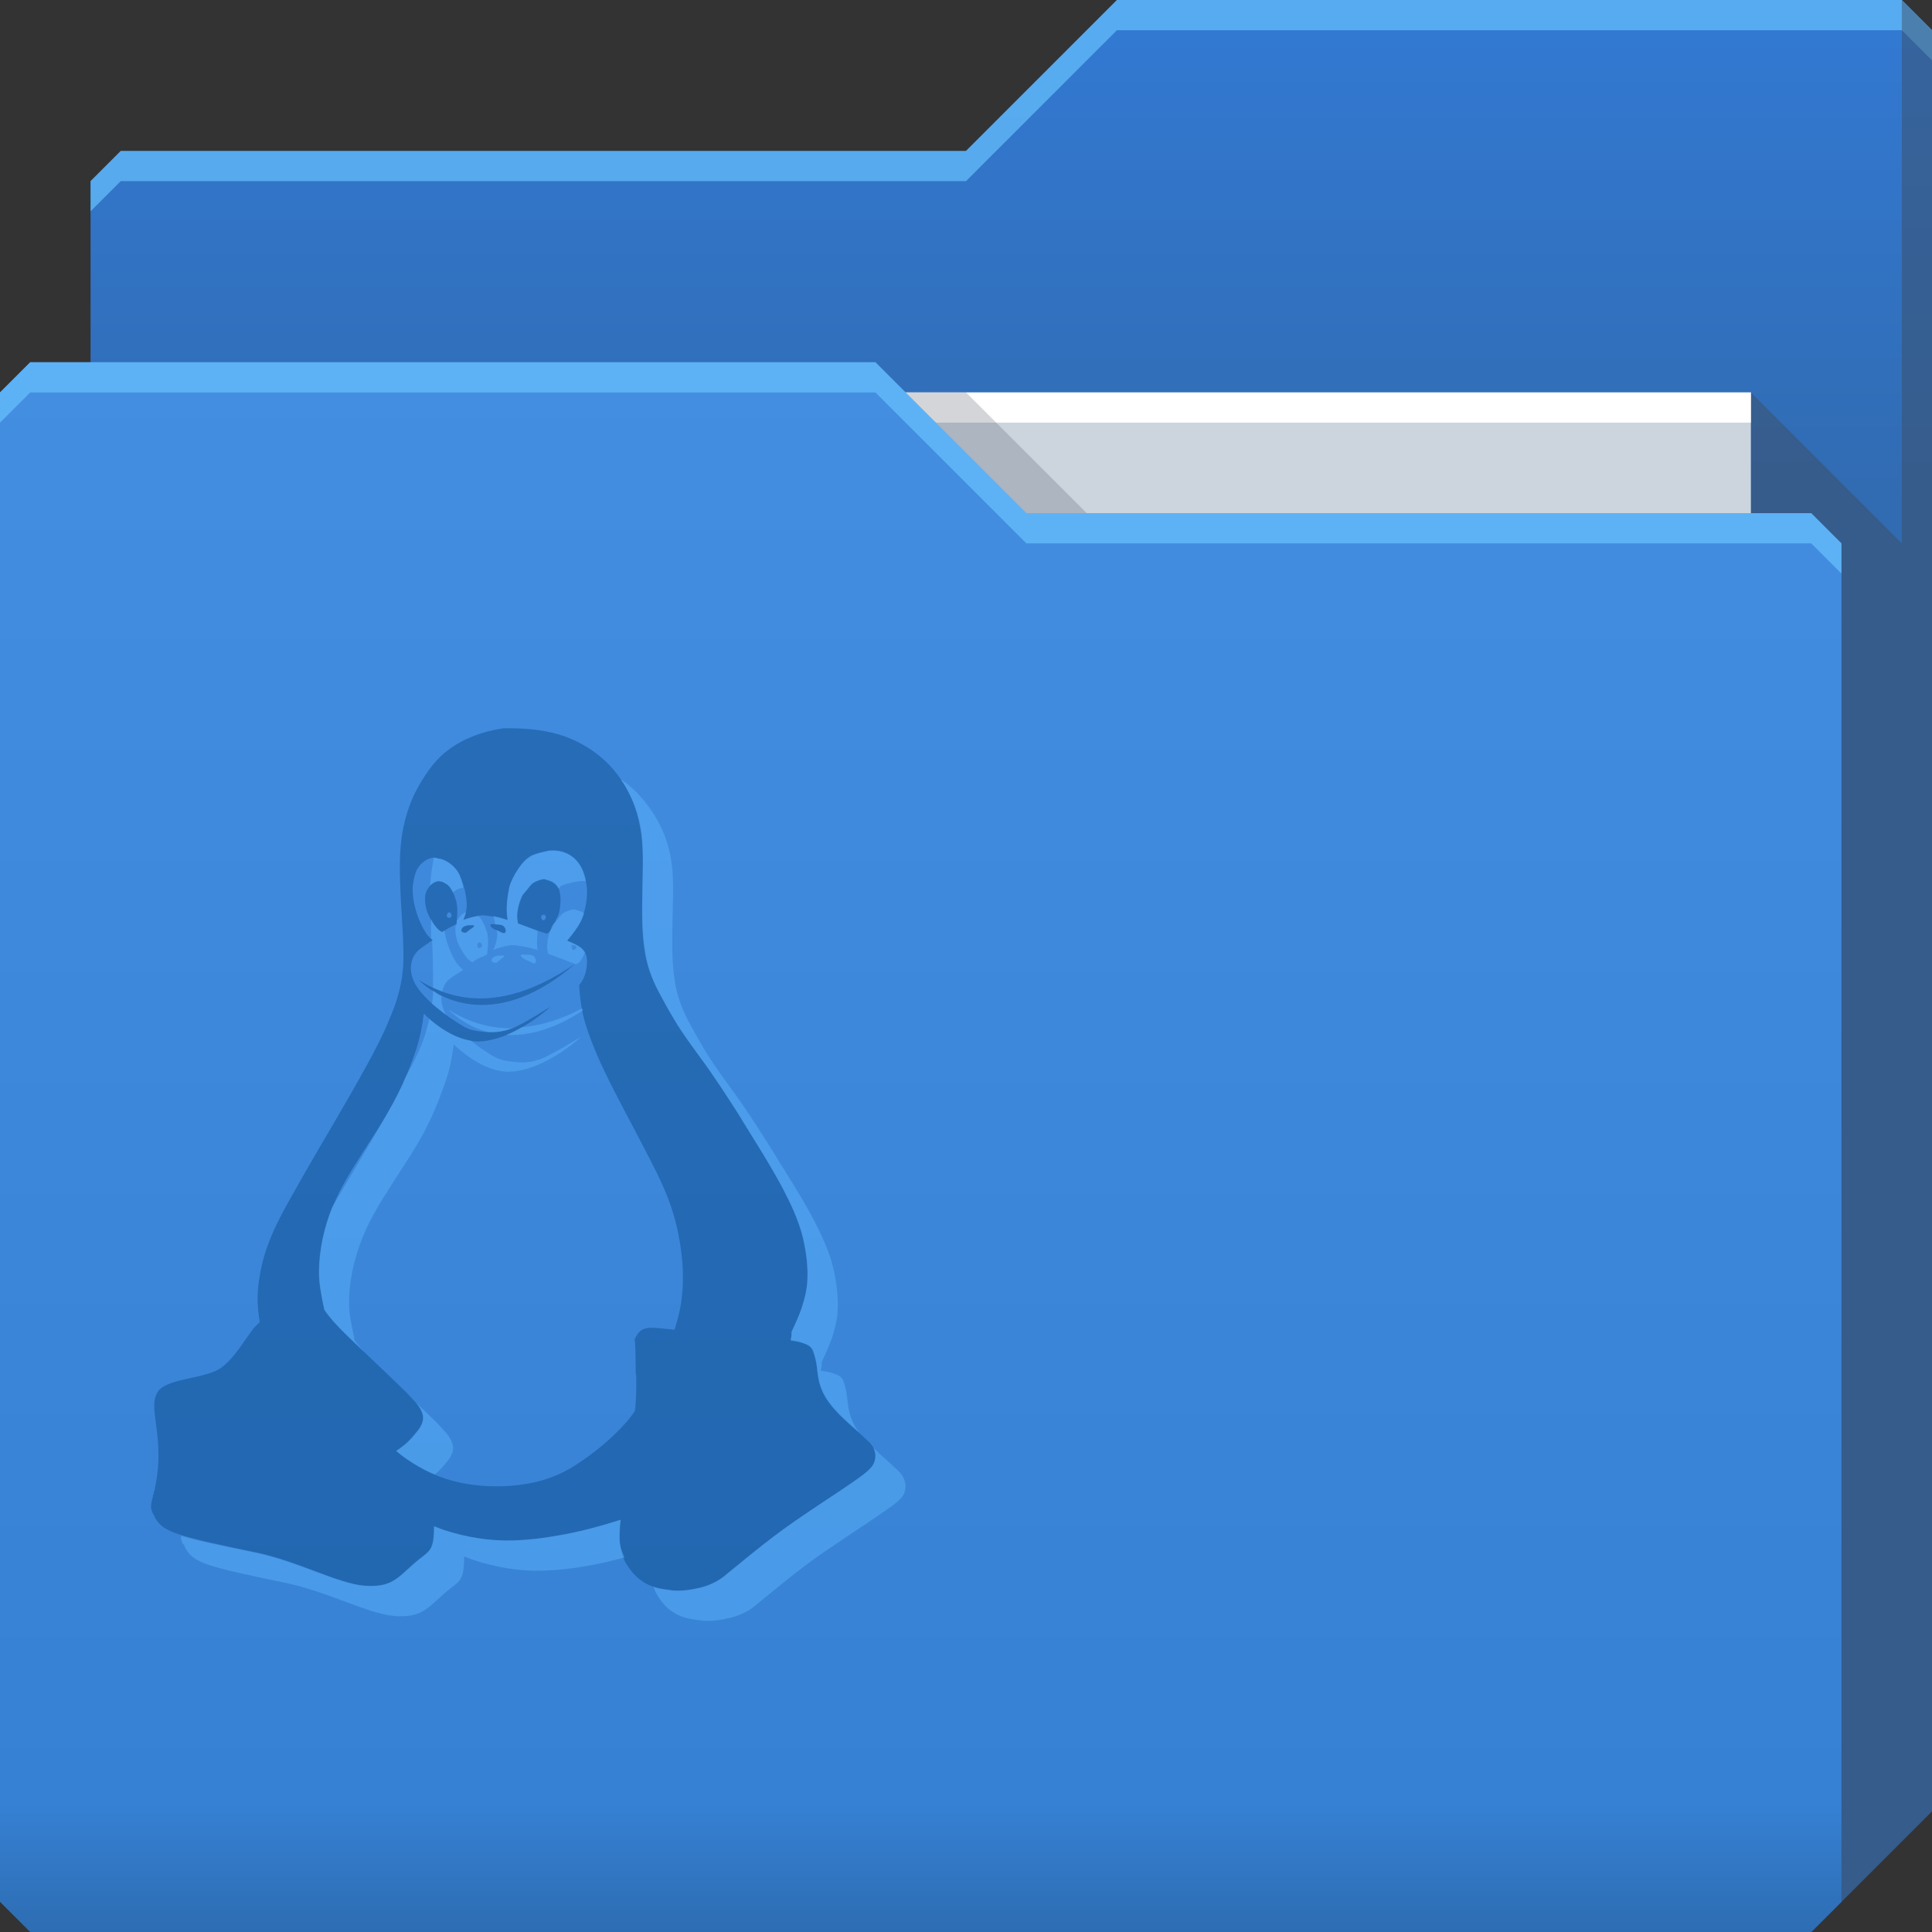 <?xml version="1.0" encoding="UTF-8" standalone="no"?>
<!-- Created with Inkscape (http://www.inkscape.org/) -->

<svg
   xmlns:dc="http://purl.org/dc/elements/1.1/"
   xmlns:cc="http://creativecommons.org/ns#"
   xmlns:rdf="http://www.w3.org/1999/02/22-rdf-syntax-ns#"
   xmlns:svg="http://www.w3.org/2000/svg"
   xmlns="http://www.w3.org/2000/svg"
   xmlns:xlink="http://www.w3.org/1999/xlink"
   xmlns:sodipodi="http://sodipodi.sourceforge.net/DTD/sodipodi-0.dtd"
   xmlns:inkscape="http://www.inkscape.org/namespaces/inkscape"
   id="svg13094"
   height="64"
   width="64"
   version="1.1"
   inkscape:version="0.48.4 r9939"
   sodipodi:docname="folder-linux.svg"
   inkscape:export-filename="folder.png"
   inkscape:export-xdpi="90"
   inkscape:export-ydpi="90">
  <rect width="100%" height="100%" fill="#333333" stroke="none"/>
  <sodipodi:namedview
     pagecolor="#ffffff"
     bordercolor="#666666"
     borderopacity="1"
     objecttolerance="10"
     gridtolerance="10"
     guidetolerance="10"
     inkscape:pageopacity="0"
     inkscape:pageshadow="2"
     inkscape:window-width="1920"
     inkscape:window-height="1022"
     id="namedview46"
     showgrid="true"
     inkscape:snap-bbox="true"
     inkscape:bbox-paths="true"
     inkscape:bbox-nodes="true"
     inkscape:snap-bbox-edge-midpoints="true"
     inkscape:snap-bbox-midpoints="true"
     inkscape:snap-nodes="true"
     inkscape:object-paths="true"
     inkscape:snap-intersection-paths="true"
     inkscape:object-nodes="true"
     inkscape:snap-smooth-nodes="true"
     inkscape:snap-midpoints="true"
     inkscape:snap-object-midpoints="true"
     inkscape:snap-center="true"
     fit-margin-top="0"
     fit-margin-left="0"
     fit-margin-right="0"
     fit-margin-bottom="0"
     inkscape:zoom="11.313709"
     inkscape:cx="28.208454"
     inkscape:cy="31.976808"
     inkscape:window-x="-5"
     inkscape:window-y="23"
     inkscape:window-maximized="1"
     inkscape:current-layer="svg13094"
     showguides="true"
     inkscape:guide-bbox="true"
     inkscape:snap-page="true"
     inkscape:snap-global="true">
    <inkscape:grid
       type="xygrid"
       id="grid3023"
       empspacing="5"
       visible="true"
       enabled="true"
       snapvisiblegridlinesonly="true"
       originx="-80px"
       originy="-75px" />
  </sodipodi:namedview>
  <defs
     id="defs11">
    <linearGradient
       id="linearGradient3841-4-6">
      <stop
         style="stop-color:#316bb1;stop-opacity:1;"
         offset="0"
         id="stop3843-9-6" />
      <stop
         style="stop-color:#3279d2;stop-opacity:1;"
         offset="1"
         id="stop3845-3-4" />
    </linearGradient>
    <linearGradient
       gradientTransform="translate(0.625,-0.082)"
       inkscape:collect="always"
       xlink:href="#linearGradient3969-2"
       id="linearGradient3918-5"
       gradientUnits="userSpaceOnUse"
       x1="29.875"
       y1="64.082"
       x2="29.875"
       y2="12.082" />
    <linearGradient
       id="linearGradient3969-2">
      <stop
         style="stop-color:#2d6db3;stop-opacity:1"
         offset="0"
         id="stop3971-2" />
      <stop
         id="stop3977-6"
         offset="0.082"
         style="stop-color:#3681d4;stop-opacity:1" />
      <stop
         style="stop-color:#448ee2;stop-opacity:1"
         offset="1"
         id="stop3973-3" />
    </linearGradient>
    <linearGradient
       y2="32.976"
       x2="77.278"
       y1="48.976"
       x1="77.278"
       gradientTransform="translate(-33,-31.976)"
       gradientUnits="userSpaceOnUse"
       id="linearGradient4302"
       xlink:href="#linearGradient3841-4-6"
       inkscape:collect="always" />
  </defs>
  <path
     style="fill:url(#linearGradient4302);fill-opacity:1;fill-rule:nonzero;stroke:none"
     d="m 3,6 -10e-8,58 L 60,64 64,60 64,1 63,0 37,0 32,5 4,5 z"
     id="path3833"
     inkscape:connector-curvature="0"
     sodipodi:nodetypes="cccccccccc" />
  <path
     style="color:#000000;fill:#6ac4ff;fill-opacity:0.672;fill-rule:nonzero;stroke:none;stroke-width:1;marker:none;visibility:visible;display:inline;overflow:visible;enable-background:accumulate"
     d="M 37,0 32,5 4,5 3,6 3,7 4,6 32,6 37,1 63,1 64,2 64,1 63,0 37,0 z"
     id="path3800"
     inkscape:connector-curvature="0" />
  <path
     sodipodi:nodetypes="cccccccc"
     id="path3802"
     d="m 58,13 0,51 2,0 4,-4 0,-59 -1,-1 0,18 z"
     inkscape:connector-curvature="0"
     style="fill:#3e4959;fill-opacity:0.432" />
  <path
     sodipodi:nodetypes="ccccc"
     d="m 7,13 51,0 0,31 -51,0 z"
     id="path3920"
     inkscape:connector-curvature="0"
     style="fill:#ccd5de;fill-opacity:1;fill-rule:nonzero" />
  <path
     inkscape:connector-curvature="0"
     id="path4253"
     d="m 7,13 51,0 0,1 -51,0 z"
     style="fill:#ffffff;fill-opacity:1;fill-rule:nonzero"
     sodipodi:nodetypes="ccccc" />
  <path
     style="color:#000000;fill:#3e4959;fill-opacity:0.23;fill-rule:nonzero;stroke-width:1;stroke-linecap:butt;stroke-linejoin:miter;stroke-miterlimit:4;stroke-opacity:1;stroke-dasharray:none;stroke-dashoffset:0;marker:none;visibility:visible;display:inline;overflow:visible;enable-background:accumulate"
     d="m 30,13 4,4 2,0 -4,-4 z"
     id="path3982"
     inkscape:connector-curvature="0"
     sodipodi:nodetypes="ccccc" />
  <path
     id="path3916"
     d="m 0,13 0,50 1,1 59,0 1,-1 0,-45 -1,-1 -26,1e-6 -5,-5 L 1,12 z"
     inkscape:connector-curvature="0"
     style="fill:url(#linearGradient3918-5);fill-opacity:1;fill-rule:nonzero"
     sodipodi:nodetypes="ccccccccccc"
     inkscape:export-xdpi="90"
     inkscape:export-ydpi="90" />
  <path
     style="color:#000000;fill:#6ac4ff;fill-opacity:0.672;fill-rule:nonzero;stroke:none;stroke-width:1;marker:none;visibility:visible;display:inline;overflow:visible;enable-background:accumulate"
     d="m 1,12 -1,1 0,1 1,-1 28,0 5,5 26,0 1,1 0,-1 -1,-1 -26,0 -5,-5 -28,0 z"
     id="path3046"
     inkscape:connector-curvature="0" />
  <path
     sodipodi:nodetypes="cccccccccccccccccccccccccccccccccccccccccccccccccccccccccccccccccccccccccccccccccccccccccccccccccccccccccccccccccccccccccccccsccccccccccccccccccccccccccccccccccccccccccscccccccccccccsssssscssscccccscccccccccccccccc"
     style="color:#000000;fill:#003f79;fill-opacity:0.392;fill-rule:nonzero;stroke:none;stroke-width:1;marker:none;visibility:visible;display:inline;overflow:visible;enable-background:accumulate"
     d="m 16.638,24.132 c -0.632,0.095 -1.273,0.321 -1.785,0.709 -0.402,0.289 -0.695,0.706 -0.945,1.129 -0.292,0.492 -0.479,1.038 -0.577,1.601 -0.125,0.746 -0.087,1.506 -0.052,2.257 0.04,0.721 0.104,1.43 0.079,2.152 -0.035,0.556 -0.178,1.114 -0.394,1.627 -0.352,0.896 -0.843,1.735 -1.312,2.572 -0.681,1.185 -1.38,2.35 -2.047,3.543 -0.287,0.513 -0.568,1.044 -0.761,1.601 -0.149,0.421 -0.238,0.843 -0.289,1.286 -0.039,0.39 -0.024,0.794 0.052,1.181 -0.054,0.051 -0.105,0.103 -0.157,0.157 -0.018,0.018 -0.034,0.031 -0.052,0.052 -0.018,0.021 -0.034,0.055 -0.052,0.079 -0.264,0.339 -0.587,0.918 -1.024,1.234 -0.5,0.361 -1.751,0.339 -2.073,0.761 -0.317,0.422 0.006,1.045 0,2.178 0,0.484 -0.076,0.834 -0.131,1.129 -0.004,0.018 -0.022,0.035 -0.026,0.052 -0.001,0.006 0.001,0.02 0,0.026 -2.45e-4,8.89e-4 2.351e-4,0.025 0,0.026 -7.912e-4,0.003 7.76e-4,0.023 0,0.026 -6.958e-4,0.003 -0.026,-0.003 -0.026,0 -1.471e-4,6.97e-4 1.47e-4,0.026 0,0.026 -0.004,0.015 0.003,0.039 0,0.052 -0.007,0.028 -0.021,0.053 -0.026,0.079 -0.032,0.146 -0.049,0.246 -0.026,0.341 0.003,0.014 0.021,0.039 0.026,0.052 0.002,0.006 -0.002,0.02 0,0.026 3.92e-4,8.88e-4 -4.213e-4,0.025 0,0.026 1.47e-4,2.93e-4 0.026,-2.96e-4 0.026,0 6.958e-4,0.002 -7.007e-4,0.025 0,0.026 5.389e-4,0.002 -5.684e-4,0.025 0,0.026 4.409e-4,8.89e-4 0.026,-8.89e-4 0.026,0 2.939e-4,6.97e-4 -2.94e-4,0.026 0,0.026 0.004,0.009 0.022,0.017 0.026,0.026 0.001,0.002 -0.001,0.024 0,0.026 0.008,0.017 0.016,0.035 0.026,0.052 0.283,0.472 0.727,0.584 3.333,1.129 1.395,0.289 2.712,1.03 3.596,1.102 0.884,0.067 1.088,-0.231 1.627,-0.709 0.509,-0.456 0.682,-0.359 0.682,-1.26 0.114,0.042 0.227,0.093 0.341,0.131 0.738,0.239 1.508,0.363 2.283,0.341 0.487,-0.017 0.964,-0.071 1.444,-0.157 0.711,-0.118 1.412,-0.304 2.1,-0.525 -0.013,0.132 -0.024,0.262 -0.026,0.394 -0.007,0.167 -0.014,0.335 0.026,0.499 0.035,0.172 0.081,0.341 0.157,0.499 0.139,0.239 0.319,0.474 0.551,0.63 0.134,0.095 0.287,0.17 0.446,0.21 0.185,0.053 0.387,0.079 0.577,0.105 0.297,0.026 0.601,-0.012 0.892,-0.079 0.339,-0.082 0.659,-0.237 0.919,-0.472 0.523,-0.43 1.036,-0.85 1.575,-1.26 0.457,-0.347 0.941,-0.677 1.417,-0.997 0.425,-0.282 0.841,-0.548 1.26,-0.84 0.183,-0.134 0.38,-0.268 0.525,-0.446 0.115,-0.14 0.167,-0.351 0.105,-0.525 -0.045,-0.156 -0.143,-0.263 -0.262,-0.367 -0.294,-0.278 -0.607,-0.553 -0.892,-0.84 -0.239,-0.249 -0.477,-0.514 -0.604,-0.84 -0.102,-0.237 -0.131,-0.48 -0.157,-0.735 -0.022,-0.176 -0.068,-0.358 -0.131,-0.525 -0.052,-0.144 -0.178,-0.217 -0.315,-0.262 -0.129,-0.049 -0.284,-0.085 -0.42,-0.105 0.019,-0.076 0.033,-0.158 0.026,-0.236 0.003,-0.007 -0.003,-0.019 0,-0.026 0.122,-0.267 0.247,-0.534 0.341,-0.814 0.099,-0.308 0.174,-0.62 0.184,-0.945 0.019,-0.46 -0.049,-0.945 -0.157,-1.391 -0.143,-0.564 -0.387,-1.087 -0.656,-1.601 -0.461,-0.867 -0.987,-1.681 -1.496,-2.52 -0.387,-0.599 -0.781,-1.213 -1.207,-1.785 -0.305,-0.422 -0.625,-0.839 -0.892,-1.286 -0.194,-0.324 -0.376,-0.662 -0.551,-0.997 -0.186,-0.365 -0.321,-0.751 -0.394,-1.155 -0.139,-0.763 -0.116,-1.538 -0.105,-2.31 0.008,-0.636 0.037,-1.287 -0.079,-1.916 -0.111,-0.637 -0.365,-1.244 -0.761,-1.759 -0.427,-0.565 -1.022,-0.981 -1.68,-1.234 -0.68,-0.251 -1.407,-0.302 -2.126,-0.289 z m 1.549,4.042 c 0.081,-0.003 0.156,-0.01 0.236,0 0.247,0.018 0.489,0.134 0.656,0.315 0.195,0.21 0.292,0.481 0.341,0.761 0.058,0.331 0.013,0.677 -0.079,0.997 -0.055,0.211 -0.164,0.4 -0.289,0.577 -0.086,0.118 -0.166,0.231 -0.262,0.341 0.174,0.075 0.356,0.132 0.499,0.262 0.121,0.114 0.161,0.288 0.157,0.446 -0.005,0.272 -0.08,0.553 -0.262,0.761 0.027,0.435 0.083,0.87 0.21,1.286 0.22,0.707 0.534,1.387 0.866,2.047 0.299,0.588 0.612,1.174 0.919,1.759 0.324,0.624 0.659,1.235 0.919,1.89 0.271,0.677 0.432,1.401 0.499,2.126 0.032,0.377 0.038,0.752 0,1.129 -0.031,0.384 -0.126,0.762 -0.236,1.129 -0.006,0.019 -0.021,0.034 -0.026,0.052 0.008,0.002 0.018,-0.001 0.026,0 -0.917,-0.096 -1.137,-0.17 -1.36,0.366 0.068,-0.384 0.049,1.493 0.067,1.104 0.01,-0.216 0.029,0.942 -0.045,1.234 -0.087,0.117 -0.167,0.235 -0.262,0.341 -0.498,0.56 -1.075,1.04 -1.706,1.444 -0.465,0.303 -1.003,0.506 -1.549,0.604 -0.578,0.103 -1.175,0.118 -1.759,0.052 -0.678,-0.076 -1.327,-0.284 -1.916,-0.63 -0.252,-0.147 -0.49,-0.309 -0.709,-0.499 0.09,-0.058 0.176,-0.119 0.262,-0.184 0.181,-0.139 0.33,-0.323 0.472,-0.499 0.11,-0.147 0.198,-0.335 0.157,-0.525 -0.037,-0.149 -0.137,-0.281 -0.236,-0.394 -0.109,-0.111 -0.206,-0.23 -0.315,-0.341 -0.677,-0.663 -1.373,-1.302 -2.047,-1.968 -0.235,-0.235 -0.469,-0.485 -0.656,-0.761 -0.03,-0.047 -0.029,-0.107 -0.052,-0.157 -0.074,-0.373 -0.137,-0.747 -0.131,-1.129 0.008,-0.847 0.219,-1.677 0.577,-2.441 0.308,-0.649 0.715,-1.26 1.102,-1.863 0.27,-0.411 0.532,-0.824 0.761,-1.26 0.276,-0.511 0.519,-1.052 0.709,-1.601 0.164,-0.442 0.254,-0.898 0.315,-1.365 0.2,0.198 0.949,0.901 1.759,0.919 0.906,0.019 1.98,-0.723 2.441,-1.155 -0.358,0.215 -0.701,0.444 -1.076,0.63 -0.225,0.122 -0.48,0.188 -0.735,0.21 -0.246,0.019 -0.493,-0.002 -0.735,-0.052 -0.239,-0.047 -0.431,-0.183 -0.63,-0.315 -0.27,-0.163 -0.52,-0.376 -0.761,-0.577 -0.174,-0.163 -0.338,-0.327 -0.472,-0.525 -0.186,-0.247 -0.275,-0.592 -0.184,-0.892 0.035,-0.131 0.113,-0.248 0.21,-0.341 0.15,-0.128 0.317,-0.228 0.472,-0.341 -0.153,-0.114 -0.254,-0.276 -0.341,-0.446 -0.173,-0.348 -0.296,-0.738 -0.315,-1.129 -0.015,-0.21 0.023,-0.401 0.079,-0.604 0.073,-0.277 0.32,-0.514 0.604,-0.551 0.048,-0.004 0.11,0.018 0.157,0.026 0.233,0.029 0.429,0.166 0.577,0.341 0.12,0.134 0.182,0.303 0.236,0.472 0.076,0.205 0.112,0.414 0.131,0.63 0.022,0.205 -0.03,0.41 -0.105,0.604 0.18,-0.074 0.36,-0.129 0.551,-0.157 0.126,-0.013 0.243,0.01 0.367,0.026 0.186,0.029 0.372,0.077 0.551,0.131 -0.063,-0.371 -0.022,-0.736 0.052,-1.102 0.043,-0.161 0.126,-0.329 0.21,-0.472 0.134,-0.22 0.297,-0.423 0.525,-0.551 0.178,-0.087 0.382,-0.146 0.577,-0.184 z m -0.184,0.945 c -0.117,0.019 -0.241,0.069 -0.341,0.131 -0.096,0.07 -0.157,0.175 -0.236,0.262 -0.044,0.06 -0.1,0.116 -0.131,0.184 -0.085,0.188 -0.145,0.398 -0.157,0.604 -0.004,0.096 0.007,0.197 0.026,0.289 0.169,0.059 0.331,0.125 0.499,0.184 0.148,0.053 0.296,0.107 0.446,0.157 0.039,-0.023 0.081,-0.04 0.105,-0.079 0.077,-0.104 0.132,-0.221 0.184,-0.341 0.05,-0.105 0.114,-0.199 0.131,-0.315 0.039,-0.183 0.053,-0.391 0.026,-0.577 -0.019,-0.106 -0.036,-0.204 -0.105,-0.289 -0.079,-0.096 -0.194,-0.156 -0.315,-0.184 -0.042,-0.006 -0.088,-0.035 -0.131,-0.026 z m -3.517,0.079 c -0.081,0.015 -0.147,0.051 -0.21,0.105 -0.082,0.099 -0.165,0.213 -0.184,0.341 -0.028,0.15 -0.006,0.298 0.026,0.446 0.036,0.165 0.123,0.329 0.21,0.472 0.072,0.107 0.153,0.217 0.262,0.289 0.016,0.01 0.036,0.018 0.052,0.026 0.016,-0.011 0.036,-0.015 0.052,-0.026 0.127,-0.094 0.279,-0.162 0.42,-0.236 0.029,-0.073 0.016,-0.133 0.026,-0.21 0.01,-0.123 0.016,-0.271 0,-0.394 -0.01,-0.084 -0.018,-0.157 -0.052,-0.236 -0.021,-0.093 -0.062,-0.179 -0.105,-0.262 -0.056,-0.096 -0.11,-0.181 -0.21,-0.236 -0.082,-0.057 -0.189,-0.091 -0.289,-0.079 z m 0.394,1.024 c 0.043,0 0.079,0.057 0.079,0.105 0,0.048 -0.036,0.079 -0.079,0.079 -0.043,0 -0.079,-0.03 -0.079,-0.079 0,-0.048 0.036,-0.105 0.079,-0.105 z m 3.123,0.079 c 0.043,0 0.079,0.03 0.079,0.079 0,0.048 -0.036,0.105 -0.079,0.105 -0.043,0 -0.079,-0.057 -0.079,-0.105 0,-0.048 0.036,-0.079 0.079,-0.079 z m -1.732,0.315 c -0.029,0.008 -0.034,0.034 -0.026,0.052 0.055,0.113 0.195,0.133 0.289,0.184 0.09,0.051 0.149,0.072 0.184,0.052 0.078,-0.043 0.025,-0.186 -0.052,-0.236 -0.037,-0.025 -0.167,-0.052 -0.262,-0.052 -0.048,0 -0.102,-0.008 -0.131,0 z m -0.761,0.026 c -0.207,0.037 -0.218,0.138 -0.236,0.184 -0.018,0.046 0.12,0.112 0.184,0.052 0.069,-0.06 0.156,-0.113 0.184,-0.131 0.108,-0.072 0.093,-0.117 -0.052,-0.105 -0.021,0.002 -0.053,-0.005 -0.079,-1e-6 z m 3.543,1.286 c -1.822,1.247 -3.575,1.558 -5.197,0.525 0.757,0.731 2.657,1.663 5.197,-0.525 z m -4.829,17.848 c 0.041,0.098 0.082,0.203 0.105,0.315 0.024,0.115 0.05,0.231 0.052,0.367 -0.002,-0.134 -0.027,-0.251 -0.052,-0.367 -0.024,-0.109 -0.065,-0.217 -0.105,-0.315 z"
     id="path3061"
     inkscape:connector-curvature="0" />
  <path
     style="color:#000000;fill:#5eb8ff;fill-opacity:0.437;fill-rule:nonzero;stroke:none;stroke-width:1;marker:none;visibility:visible;display:inline;overflow:visible;enable-background:accumulate"
     d="M 20.562 25.812 C 20.893 26.291 21.119 26.834 21.219 27.406 C 21.335 28.035 21.289 28.708 21.281 29.344 C 21.27 30.116 21.236 30.862 21.375 31.625 C 21.448 32.029 21.595 32.416 21.781 32.781 C 21.956 33.116 22.15 33.457 22.344 33.781 C 22.611 34.229 22.914 34.641 23.219 35.062 C 23.645 35.635 24.051 36.276 24.438 36.875 C 24.946 37.714 25.477 38.508 25.938 39.375 C 26.207 39.89 26.45 40.405 26.594 40.969 C 26.702 41.415 26.769 41.915 26.75 42.375 C 26.741 42.7 26.661 43.004 26.562 43.312 C 26.468 43.592 26.34 43.858 26.219 44.125 C 26.215 44.132 26.222 44.149 26.219 44.156 C 26.226 44.234 26.206 44.331 26.188 44.406 C 26.324 44.426 26.496 44.451 26.625 44.5 C 26.762 44.546 26.886 44.606 26.938 44.75 C 27 44.917 27.041 45.105 27.062 45.281 C 27.089 45.536 27.117 45.795 27.219 46.031 C 27.346 46.357 27.574 46.626 27.812 46.875 C 28.02 47.084 28.25 47.267 28.469 47.469 C 28.364 47.331 28.282 47.194 28.219 47.031 C 28.117 46.795 28.089 46.536 28.062 46.281 C 28.041 46.105 28 45.917 27.938 45.75 C 27.886 45.606 27.762 45.546 27.625 45.5 C 27.496 45.451 27.324 45.426 27.188 45.406 C 27.206 45.331 27.226 45.234 27.219 45.156 C 27.222 45.149 27.215 45.132 27.219 45.125 C 27.34 44.858 27.468 44.592 27.562 44.312 C 27.661 44.004 27.741 43.7 27.75 43.375 C 27.769 42.915 27.702 42.415 27.594 41.969 C 27.45 41.405 27.207 40.89 26.938 40.375 C 26.477 39.508 25.946 38.714 25.438 37.875 C 25.051 37.276 24.645 36.635 24.219 36.062 C 23.914 35.641 23.611 35.229 23.344 34.781 C 23.15 34.457 22.956 34.116 22.781 33.781 C 22.595 33.416 22.448 33.029 22.375 32.625 C 22.236 31.862 22.27 31.116 22.281 30.344 C 22.289 29.708 22.335 29.035 22.219 28.406 C 22.107 27.769 21.834 27.171 21.438 26.656 C 21.192 26.332 20.899 26.036 20.562 25.812 z M 18.188 28.188 C 17.992 28.225 17.772 28.257 17.594 28.344 C 17.366 28.472 17.228 28.686 17.094 28.906 C 17.01 29.05 16.918 29.214 16.875 29.375 C 16.8 29.741 16.749 30.098 16.812 30.469 C 16.653 30.421 16.509 30.373 16.344 30.344 C 16.372 30.436 16.39 30.531 16.406 30.625 C 16.502 30.625 16.619 30.631 16.656 30.656 C 16.734 30.707 16.797 30.863 16.719 30.906 C 16.684 30.926 16.621 30.894 16.531 30.844 C 16.504 30.829 16.47 30.825 16.438 30.812 C 16.44 30.835 16.467 30.852 16.469 30.875 C 16.491 31.08 16.418 31.275 16.344 31.469 C 16.524 31.395 16.716 31.341 16.906 31.312 C 17.032 31.299 17.157 31.327 17.281 31.344 C 17.467 31.373 17.633 31.415 17.812 31.469 C 17.775 31.252 17.792 31.058 17.812 30.844 C 17.759 30.824 17.71 30.801 17.656 30.781 C 17.488 30.722 17.325 30.653 17.156 30.594 C 17.137 30.502 17.121 30.408 17.125 30.312 C 17.137 30.106 17.196 29.876 17.281 29.688 C 17.312 29.62 17.393 29.56 17.438 29.5 C 17.516 29.412 17.56 29.32 17.656 29.25 C 17.756 29.188 17.883 29.144 18 29.125 C 18.043 29.116 18.083 29.151 18.125 29.156 C 18.246 29.184 18.358 29.248 18.438 29.344 C 18.462 29.374 18.486 29.404 18.5 29.438 C 18.536 29.411 18.554 29.366 18.594 29.344 C 18.772 29.257 18.992 29.225 19.188 29.188 C 19.258 29.185 19.337 29.182 19.406 29.188 C 19.354 28.929 19.274 28.695 19.094 28.5 C 18.927 28.319 18.685 28.206 18.438 28.188 C 18.357 28.177 18.269 28.184 18.188 28.188 z M 14.375 28.406 C 14.364 28.459 14.353 28.509 14.344 28.562 C 14.3 28.822 14.261 29.082 14.25 29.344 C 14.259 29.333 14.272 29.323 14.281 29.312 C 14.344 29.258 14.419 29.203 14.5 29.188 C 14.6 29.175 14.699 29.224 14.781 29.281 C 14.881 29.336 14.913 29.404 14.969 29.5 C 14.978 29.519 14.991 29.543 15 29.562 C 15.101 29.479 15.215 29.423 15.344 29.406 C 15.329 29.355 15.331 29.301 15.312 29.25 C 15.259 29.081 15.213 28.915 15.094 28.781 C 14.945 28.606 14.733 28.466 14.5 28.438 C 14.461 28.431 14.417 28.41 14.375 28.406 z M 19 30.125 C 18.883 30.144 18.756 30.188 18.656 30.25 C 18.56 30.32 18.516 30.412 18.438 30.5 C 18.414 30.532 18.369 30.561 18.344 30.594 C 18.323 30.621 18.295 30.656 18.281 30.688 C 18.268 30.716 18.262 30.752 18.25 30.781 C 18.238 30.801 18.233 30.825 18.219 30.844 C 18.166 30.99 18.134 31.159 18.125 31.312 C 18.121 31.408 18.137 31.502 18.156 31.594 C 18.325 31.653 18.488 31.722 18.656 31.781 C 18.795 31.831 18.922 31.89 19.062 31.938 C 19.072 31.941 19.084 31.934 19.094 31.938 C 19.132 31.914 19.195 31.883 19.219 31.844 C 19.282 31.758 19.331 31.66 19.375 31.562 C 19.351 31.512 19.323 31.477 19.281 31.438 C 19.138 31.307 18.956 31.232 18.781 31.156 C 18.877 31.046 18.977 30.931 19.062 30.812 C 19.187 30.635 19.289 30.461 19.344 30.25 C 19.28 30.207 19.2 30.174 19.125 30.156 C 19.083 30.151 19.043 30.116 19 30.125 z M 15.438 30.219 C 15.384 30.238 15.326 30.273 15.281 30.312 C 15.24 30.362 15.19 30.412 15.156 30.469 C 15.15 30.48 15.131 30.488 15.125 30.5 C 15.124 30.538 15.141 30.584 15.125 30.625 C 15.122 30.638 15.096 30.643 15.094 30.656 C 15.066 30.806 15.093 30.946 15.125 31.094 C 15.161 31.259 15.257 31.419 15.344 31.562 C 15.416 31.669 15.485 31.772 15.594 31.844 C 15.61 31.854 15.64 31.867 15.656 31.875 C 15.672 31.864 15.671 31.855 15.688 31.844 C 15.814 31.75 15.984 31.699 16.125 31.625 C 16.154 31.552 16.146 31.483 16.156 31.406 C 16.167 31.283 16.173 31.123 16.156 31 C 16.147 30.916 16.128 30.86 16.094 30.781 C 16.073 30.688 16.012 30.584 15.969 30.5 C 15.929 30.431 15.9 30.394 15.844 30.344 C 15.677 30.374 15.503 30.404 15.344 30.469 C 15.377 30.382 15.418 30.309 15.438 30.219 z M 14.281 30.438 C 14.286 30.563 14.275 30.687 14.281 30.812 C 14.286 30.905 14.276 31.002 14.281 31.094 C 14.298 31.108 14.326 31.112 14.344 31.125 C 14.333 31.133 14.324 31.148 14.312 31.156 C 14.345 31.677 14.348 32.197 14.344 32.719 C 14.446 32.767 14.553 32.806 14.656 32.844 C 14.659 32.834 14.653 32.822 14.656 32.812 C 14.691 32.681 14.747 32.562 14.844 32.469 C 14.994 32.34 15.188 32.238 15.344 32.125 C 15.191 32.011 15.087 31.858 15 31.688 C 14.863 31.412 14.766 31.12 14.719 30.812 C 14.708 30.82 14.698 30.836 14.688 30.844 C 14.671 30.855 14.672 30.864 14.656 30.875 C 14.64 30.867 14.61 30.854 14.594 30.844 C 14.485 30.772 14.416 30.669 14.344 30.562 C 14.32 30.523 14.304 30.48 14.281 30.438 z M 15.5 30.656 C 15.526 30.652 15.573 30.658 15.594 30.656 C 15.739 30.644 15.733 30.678 15.625 30.75 C 15.597 30.768 15.538 30.815 15.469 30.875 C 15.405 30.935 15.263 30.858 15.281 30.812 C 15.3 30.767 15.293 30.693 15.5 30.656 z M 15.875 31.219 C 15.918 31.219 15.969 31.264 15.969 31.312 C 15.969 31.361 15.918 31.406 15.875 31.406 C 15.832 31.406 15.812 31.361 15.812 31.312 C 15.812 31.264 15.832 31.219 15.875 31.219 z M 18.938 31.312 C 18.952 31.299 18.978 31.312 19 31.312 C 19.043 31.312 19.094 31.327 19.094 31.375 C 19.094 31.423 19.043 31.469 19 31.469 C 18.957 31.469 18.938 31.423 18.938 31.375 C 18.938 31.351 18.923 31.326 18.938 31.312 z M 17.281 31.625 C 17.252 31.633 17.242 31.638 17.25 31.656 C 17.305 31.769 17.438 31.793 17.531 31.844 C 17.621 31.894 17.684 31.926 17.719 31.906 C 17.797 31.863 17.734 31.707 17.656 31.656 C 17.619 31.631 17.502 31.625 17.406 31.625 C 17.358 31.625 17.311 31.617 17.281 31.625 z M 16.5 31.656 C 16.293 31.693 16.3 31.767 16.281 31.812 C 16.263 31.858 16.405 31.935 16.469 31.875 C 16.538 31.815 16.597 31.768 16.625 31.75 C 16.733 31.678 16.739 31.644 16.594 31.656 C 16.573 31.658 16.526 31.652 16.5 31.656 z M 14.344 32.812 C 14.343 32.865 14.346 32.916 14.344 32.969 C 14.338 33.061 14.324 33.158 14.312 33.25 C 14.471 33.383 14.612 33.5 14.781 33.625 C 14.667 33.438 14.607 33.219 14.625 33 C 14.52 32.949 14.435 32.87 14.344 32.812 z M 19.281 33.406 C 18.606 33.77 17.931 33.968 17.281 34.031 C 17.117 34.125 16.958 34.208 16.781 34.281 C 17.49 34.322 18.351 34.106 19.312 33.469 C 19.308 33.446 19.285 33.429 19.281 33.406 z M 14.844 33.438 C 15.127 33.712 15.577 34.032 16.156 34.188 C 16.249 34.191 16.345 34.195 16.438 34.188 C 16.621 34.172 16.796 34.129 16.969 34.062 C 16.241 34.075 15.529 33.874 14.844 33.438 z M 14.219 33.75 C 14.15 34.044 14.084 34.318 13.969 34.594 C 13.813 34.99 13.602 35.371 13.406 35.75 C 13.381 35.799 13.37 35.857 13.344 35.906 C 13.245 36.121 13.142 36.325 13.031 36.531 C 12.909 36.75 12.778 36.97 12.656 37.188 C 12.113 38.133 11.541 39.055 11 40 C 10.732 40.668 10.569 41.402 10.562 42.125 C 10.557 42.506 10.645 42.877 10.719 43.25 C 10.742 43.3 10.72 43.36 10.75 43.406 C 10.937 43.682 11.171 43.921 11.406 44.156 C 11.62 44.368 11.845 44.573 12.062 44.781 C 11.951 44.655 11.843 44.544 11.75 44.406 C 11.72 44.36 11.742 44.3 11.719 44.25 C 11.645 43.877 11.557 43.506 11.562 43.125 C 11.57 42.278 11.798 41.42 12.156 40.656 C 12.464 40.007 12.863 39.416 13.25 38.812 C 13.52 38.401 13.802 37.967 14.031 37.531 C 14.307 37.021 14.529 36.486 14.719 35.938 C 14.883 35.496 14.971 35.06 15.031 34.594 C 15.231 34.792 16.003 35.483 16.812 35.5 C 17.719 35.519 18.789 34.775 19.25 34.344 C 18.892 34.559 18.531 34.783 18.156 34.969 C 17.932 35.091 17.692 35.166 17.438 35.188 C 17.192 35.206 16.929 35.175 16.688 35.125 C 16.449 35.078 16.261 34.944 16.062 34.812 C 15.901 34.715 15.744 34.589 15.594 34.469 C 15.015 34.375 14.499 34 14.219 33.75 z M 13.781 46.469 C 13.88 46.581 13.963 46.726 14 46.875 C 14.04 47.065 13.954 47.228 13.844 47.375 C 13.702 47.551 13.556 47.736 13.375 47.875 C 13.289 47.94 13.215 48.004 13.125 48.062 C 13.344 48.252 13.592 48.415 13.844 48.562 C 14.029 48.671 14.21 48.762 14.406 48.844 C 14.571 48.709 14.711 48.539 14.844 48.375 C 14.954 48.228 15.04 48.065 15 47.875 C 14.963 47.726 14.88 47.581 14.781 47.469 C 14.672 47.357 14.577 47.237 14.469 47.125 C 14.243 46.904 14.01 46.686 13.781 46.469 z M 28.938 47.969 C 28.953 48 28.958 48.026 28.969 48.062 C 29.031 48.237 28.99 48.454 28.875 48.594 C 28.73 48.772 28.527 48.897 28.344 49.031 C 27.925 49.323 27.519 49.593 27.094 49.875 C 26.617 50.195 26.114 50.528 25.656 50.875 C 25.117 51.285 24.617 51.695 24.094 52.125 C 23.834 52.36 23.526 52.512 23.188 52.594 C 22.896 52.66 22.579 52.713 22.281 52.688 C 22.091 52.662 21.904 52.646 21.719 52.594 C 21.697 52.588 21.677 52.569 21.656 52.562 C 21.677 52.625 21.69 52.69 21.719 52.75 C 21.858 52.989 22.018 53.219 22.25 53.375 C 22.384 53.47 22.56 53.554 22.719 53.594 C 22.904 53.646 23.091 53.662 23.281 53.688 C 23.579 53.713 23.896 53.66 24.188 53.594 C 24.526 53.512 24.834 53.36 25.094 53.125 C 25.617 52.695 26.117 52.285 26.656 51.875 C 27.114 51.528 27.617 51.195 28.094 50.875 C 28.519 50.593 28.925 50.323 29.344 50.031 C 29.527 49.897 29.73 49.772 29.875 49.594 C 29.99 49.454 30.031 49.237 29.969 49.062 C 29.924 48.907 29.838 48.792 29.719 48.688 C 29.462 48.445 29.192 48.216 28.938 47.969 z M 20.562 50.344 C 19.875 50.564 19.148 50.757 18.438 50.875 C 17.958 50.961 17.487 51.014 17 51.031 C 16.224 51.053 15.457 50.927 14.719 50.688 C 14.604 50.649 14.489 50.604 14.375 50.562 C 14.375 51.464 14.197 51.356 13.688 51.812 C 13.148 52.29 12.946 52.598 12.062 52.531 C 11.179 52.459 9.864 51.726 8.469 51.438 C 7.21 51.175 6.475 51.025 6 50.875 C 5.999 50.913 5.992 50.966 6 51 C 6.003 51.014 6.026 51.049 6.031 51.062 C 6.033 51.068 6.029 51.088 6.031 51.094 C 6.032 51.095 6.031 51.124 6.031 51.125 C 6.031 51.125 6.062 51.125 6.062 51.125 C 6.063 51.127 6.062 51.155 6.062 51.156 C 6.063 51.157 6.093 51.155 6.094 51.156 C 6.094 51.157 6.093 51.187 6.094 51.188 C 6.098 51.196 6.121 51.21 6.125 51.219 C 6.126 51.221 6.124 51.248 6.125 51.25 C 6.133 51.267 6.146 51.295 6.156 51.312 C 6.44 51.785 6.862 51.893 9.469 52.438 C 10.864 52.726 12.179 53.459 13.062 53.531 C 13.946 53.598 14.148 53.29 14.688 52.812 C 15.197 52.356 15.375 52.464 15.375 51.562 C 15.489 51.604 15.604 51.649 15.719 51.688 C 16.457 51.927 17.224 52.053 18 52.031 C 18.487 52.014 18.958 51.961 19.438 51.875 C 19.856 51.806 20.276 51.704 20.688 51.594 C 20.646 51.479 20.587 51.37 20.562 51.25 C 20.522 51.086 20.524 50.917 20.531 50.75 C 20.534 50.618 20.549 50.475 20.562 50.344 z "
     id="path3102" />
</svg>
